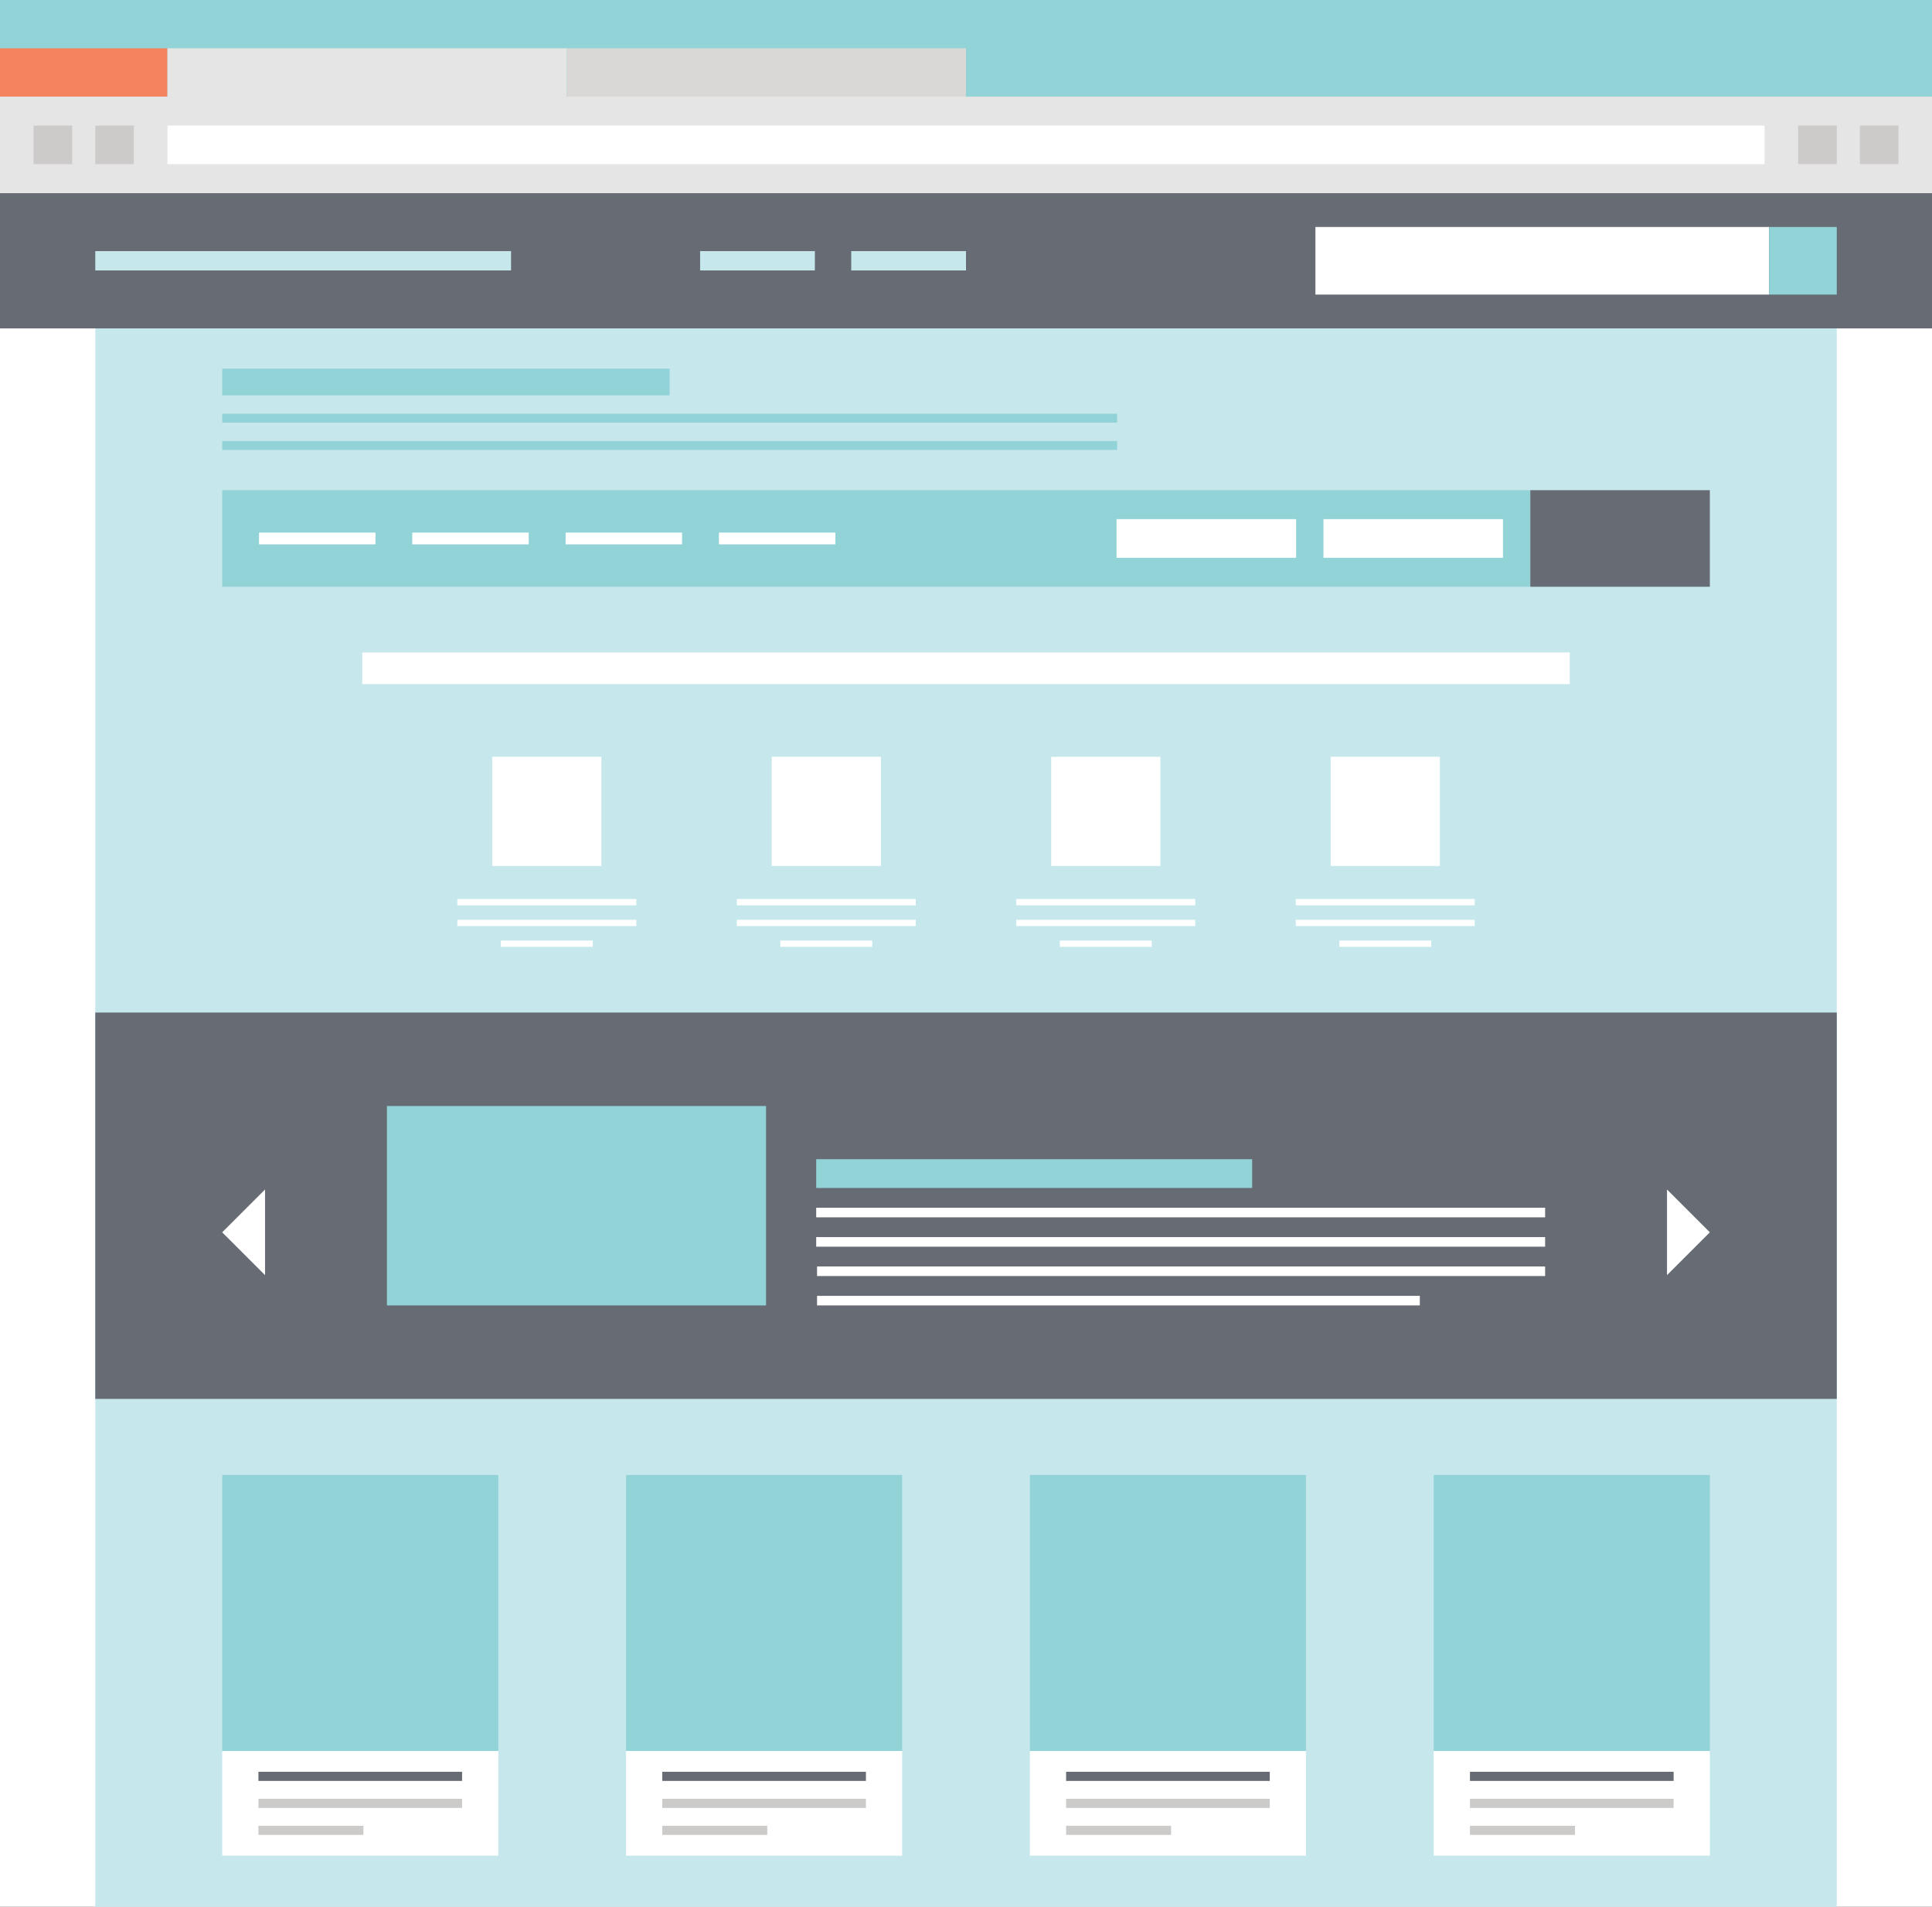 <?xml version="1.0" encoding="utf-8"?>
<!-- Generator: Adobe Illustrator 16.0.0, SVG Export Plug-In . SVG Version: 6.00 Build 0)  -->
<!DOCTYPE svg PUBLIC "-//W3C//DTD SVG 1.1//EN" "http://www.w3.org/Graphics/SVG/1.1/DTD/svg11.dtd">
<svg version="1.1" id="Layer_1" xmlns="http://www.w3.org/2000/svg" xmlns:xlink="http://www.w3.org/1999/xlink" x="0px" y="0px"
	 width="200px" height="197.417px" viewBox="0 0 200 197.417" enable-background="new 0 0 200 197.417" xml:space="preserve">
<rect x="0" y="0" width="200" height="197.417" fill="#333333" stroke="none"/>
<g>
	<g>
		<rect y="20" fill="#FFFFFF" width="200" height="180"/>
		<rect fill="#92D3D8" width="200" height="10.001"/>
		<rect y="10.001" fill="#E6E5E5" width="200" height="9.999"/>
		<rect x="17.334" y="13" fill="#FFFFFF" width="165.335" height="3.998"/>
		<rect y="5" fill="#F58360" width="17.334" height="5.001"/>
		<rect x="17.334" y="5" fill="#E6E5E5" width="41.334" height="5.001"/>
		<rect x="58.668" y="5" fill="#D9D8D7" width="41.333" height="5.001"/>
		<g>
			<g>
				<rect x="9.863" y="13" fill="#CCCBCA" width="3.997" height="3.998"/>
				<rect x="3.473" y="13" fill="#CCCBCA" width="3.999" height="3.998"/>
				<rect x="192.53" y="13" fill="#CCCBCA" width="3.999" height="3.998"/>
				<rect x="186.141" y="13" fill="#CCCBCA" width="4.001" height="3.998"/>
			</g>
		</g>
	</g>
	<g>
		<rect x="9.863" y="34" fill="#C6E8ED" width="180.278" height="166"/>
		<g>
			<g>
				<g>
					<rect x="50.954" y="78.354" fill="#FFFFFF" width="11.303" height="11.305"/>
					<g>
						<g>
							<rect x="47.341" y="93.078" fill="#FFFFFF" width="18.527" height="0.651"/>
							<rect x="47.341" y="95.229" fill="#FFFFFF" width="18.527" height="0.652"/>
							<rect x="51.851" y="97.379" fill="#FFFFFF" width="9.51" height="0.651"/>
						</g>
					</g>
				</g>
				<g>
					<rect x="79.886" y="78.354" fill="#FFFFFF" width="11.303" height="11.305"/>
					<g>
						<g>
							<rect x="76.272" y="93.078" fill="#FFFFFF" width="18.527" height="0.651"/>
							<rect x="76.272" y="95.229" fill="#FFFFFF" width="18.527" height="0.652"/>
							<rect x="80.782" y="97.379" fill="#FFFFFF" width="9.51" height="0.651"/>
						</g>
					</g>
				</g>
				<g>
					<rect x="108.817" y="78.354" fill="#FFFFFF" width="11.303" height="11.305"/>
					<g>
						<g>
							<rect x="105.204" y="93.078" fill="#FFFFFF" width="18.527" height="0.651"/>
							<rect x="105.204" y="95.229" fill="#FFFFFF" width="18.527" height="0.652"/>
							<rect x="109.714" y="97.379" fill="#FFFFFF" width="9.51" height="0.651"/>
						</g>
					</g>
				</g>
				<g>
					<rect x="137.749" y="78.354" fill="#FFFFFF" width="11.303" height="11.305"/>
					<g>
						<g>
							<rect x="134.136" y="93.078" fill="#FFFFFF" width="18.527" height="0.651"/>
							<rect x="134.136" y="95.229" fill="#FFFFFF" width="18.527" height="0.652"/>
							<rect x="138.646" y="97.379" fill="#FFFFFF" width="9.51" height="0.651"/>
						</g>
					</g>
				</g>
			</g>
			<rect x="37.502" y="67.554" fill="#FFFFFF" width="125" height="3.279"/>
		</g>
		<g>
			<rect x="23.002" y="50.75" fill="#92D3D8" width="135.414" height="10"/>
			<rect x="115.587" y="53.75" fill="#FFFFFF" width="18.585" height="4"/>
			<rect x="137.002" y="53.75" fill="#FFFFFF" width="18.585" height="4"/>
			<rect x="158.416" y="50.75" fill="#666B74" width="18.586" height="10"/>
			<g>
				<rect x="26.814" y="55.141" fill="#FFFFFF" width="12.053" height="1.219"/>
				<rect x="42.679" y="55.141" fill="#FFFFFF" width="12.053" height="1.219"/>
				<rect x="58.552" y="55.141" fill="#FFFFFF" width="12.054" height="1.219"/>
				<rect x="74.424" y="55.141" fill="#FFFFFF" width="12.053" height="1.219"/>
			</g>
		</g>
		<g>
			<rect y="20" fill="#666B74" width="200" height="14"/>
			<g>
				<g>
					<rect x="9.863" y="26" fill="#C6E8ED" width="43.041" height="2"/>
					<rect x="72.475" y="26" fill="#C6E8ED" width="11.88" height="2"/>
					<rect x="88.12" y="26" fill="#C6E8ED" width="11.88" height="2"/>
				</g>
			</g>
			<g>
				<rect x="136.172" y="23.5" fill="#FFFFFF" width="46.969" height="7"/>
				<rect x="183.141" y="23.5" fill="#92D3D8" width="7.001" height="7"/>
			</g>
		</g>
		<g>
			<g>
				<rect x="23.002" y="38.166" fill="#92D3D8" width="46.321" height="2.768"/>
				<rect x="23.002" y="42.836" fill="#92D3D8" width="92.643" height="0.924"/>
				<rect x="23.002" y="45.66" fill="#92D3D8" width="92.643" height="0.924"/>
			</g>
		</g>
		<g>
			<rect x="9.863" y="104.834" fill="#666B74" width="180.279" height="40"/>
			<g>
				<g>
					<polygon fill="#FFFFFF" points="23.002,127.587 27.437,132.021 27.437,123.152 					"/>
					<polygon fill="#FFFFFF" points="177.002,127.587 172.568,132.021 172.568,123.152 					"/>
				</g>
				<g>
					<rect x="84.493" y="120.018" fill="#92D3D8" width="45.127" height="2.979"/>
					<rect x="84.493" y="125.043" fill="#FFFFFF" width="75.457" height="0.993"/>
					<rect x="84.493" y="128.082" fill="#FFFFFF" width="75.457" height="0.993"/>
					<rect x="84.58" y="131.123" fill="#FFFFFF" width="75.37" height="0.991"/>
					<rect x="84.58" y="134.165" fill="#FFFFFF" width="62.399" height="0.991"/>
				</g>
				<rect x="40.055" y="114.512" fill="#92D3D8" width="39.246" height="20.645"/>
			</g>
		</g>
		<g>
			<g>
				<rect x="23.002" y="152.709" fill="#92D3D8" width="28.583" height="28.582"/>
				<rect x="23.002" y="181.291" fill="#FFFFFF" width="28.583" height="10.834"/>
				<g>
					<rect x="26.752" y="183.441" fill="#666B74" width="21.083" height="0.945"/>
					<rect x="26.752" y="186.236" fill="#CCCBCA" width="21.083" height="0.947"/>
					<rect x="26.752" y="189.031" fill="#CCCBCA" width="10.869" height="0.945"/>
				</g>
			</g>
			<g>
				<rect x="64.808" y="152.709" fill="#92D3D8" width="28.583" height="28.582"/>
				<rect x="64.808" y="181.291" fill="#FFFFFF" width="28.583" height="10.834"/>
				<g>
					<rect x="68.558" y="183.441" fill="#666B74" width="21.083" height="0.945"/>
					<rect x="68.558" y="186.236" fill="#CCCBCA" width="21.083" height="0.947"/>
					<rect x="68.558" y="189.031" fill="#CCCBCA" width="10.869" height="0.945"/>
				</g>
			</g>
			<g>
				<rect x="106.613" y="152.709" fill="#92D3D8" width="28.583" height="28.582"/>
				<rect x="106.613" y="181.291" fill="#FFFFFF" width="28.583" height="10.834"/>
				<g>
					<rect x="110.363" y="183.441" fill="#666B74" width="21.083" height="0.945"/>
					<rect x="110.363" y="186.236" fill="#CCCBCA" width="21.083" height="0.947"/>
					<rect x="110.363" y="189.031" fill="#CCCBCA" width="10.869" height="0.945"/>
				</g>
			</g>
			<g>
				<rect x="148.419" y="152.709" fill="#92D3D8" width="28.583" height="28.582"/>
				<rect x="148.419" y="181.291" fill="#FFFFFF" width="28.583" height="10.834"/>
				<g>
					<rect x="152.169" y="183.441" fill="#666B74" width="21.083" height="0.945"/>
					<rect x="152.169" y="186.236" fill="#CCCBCA" width="21.083" height="0.947"/>
					<rect x="152.169" y="189.031" fill="#CCCBCA" width="10.869" height="0.945"/>
				</g>
			</g>
		</g>
	</g>
</g>
</svg>
